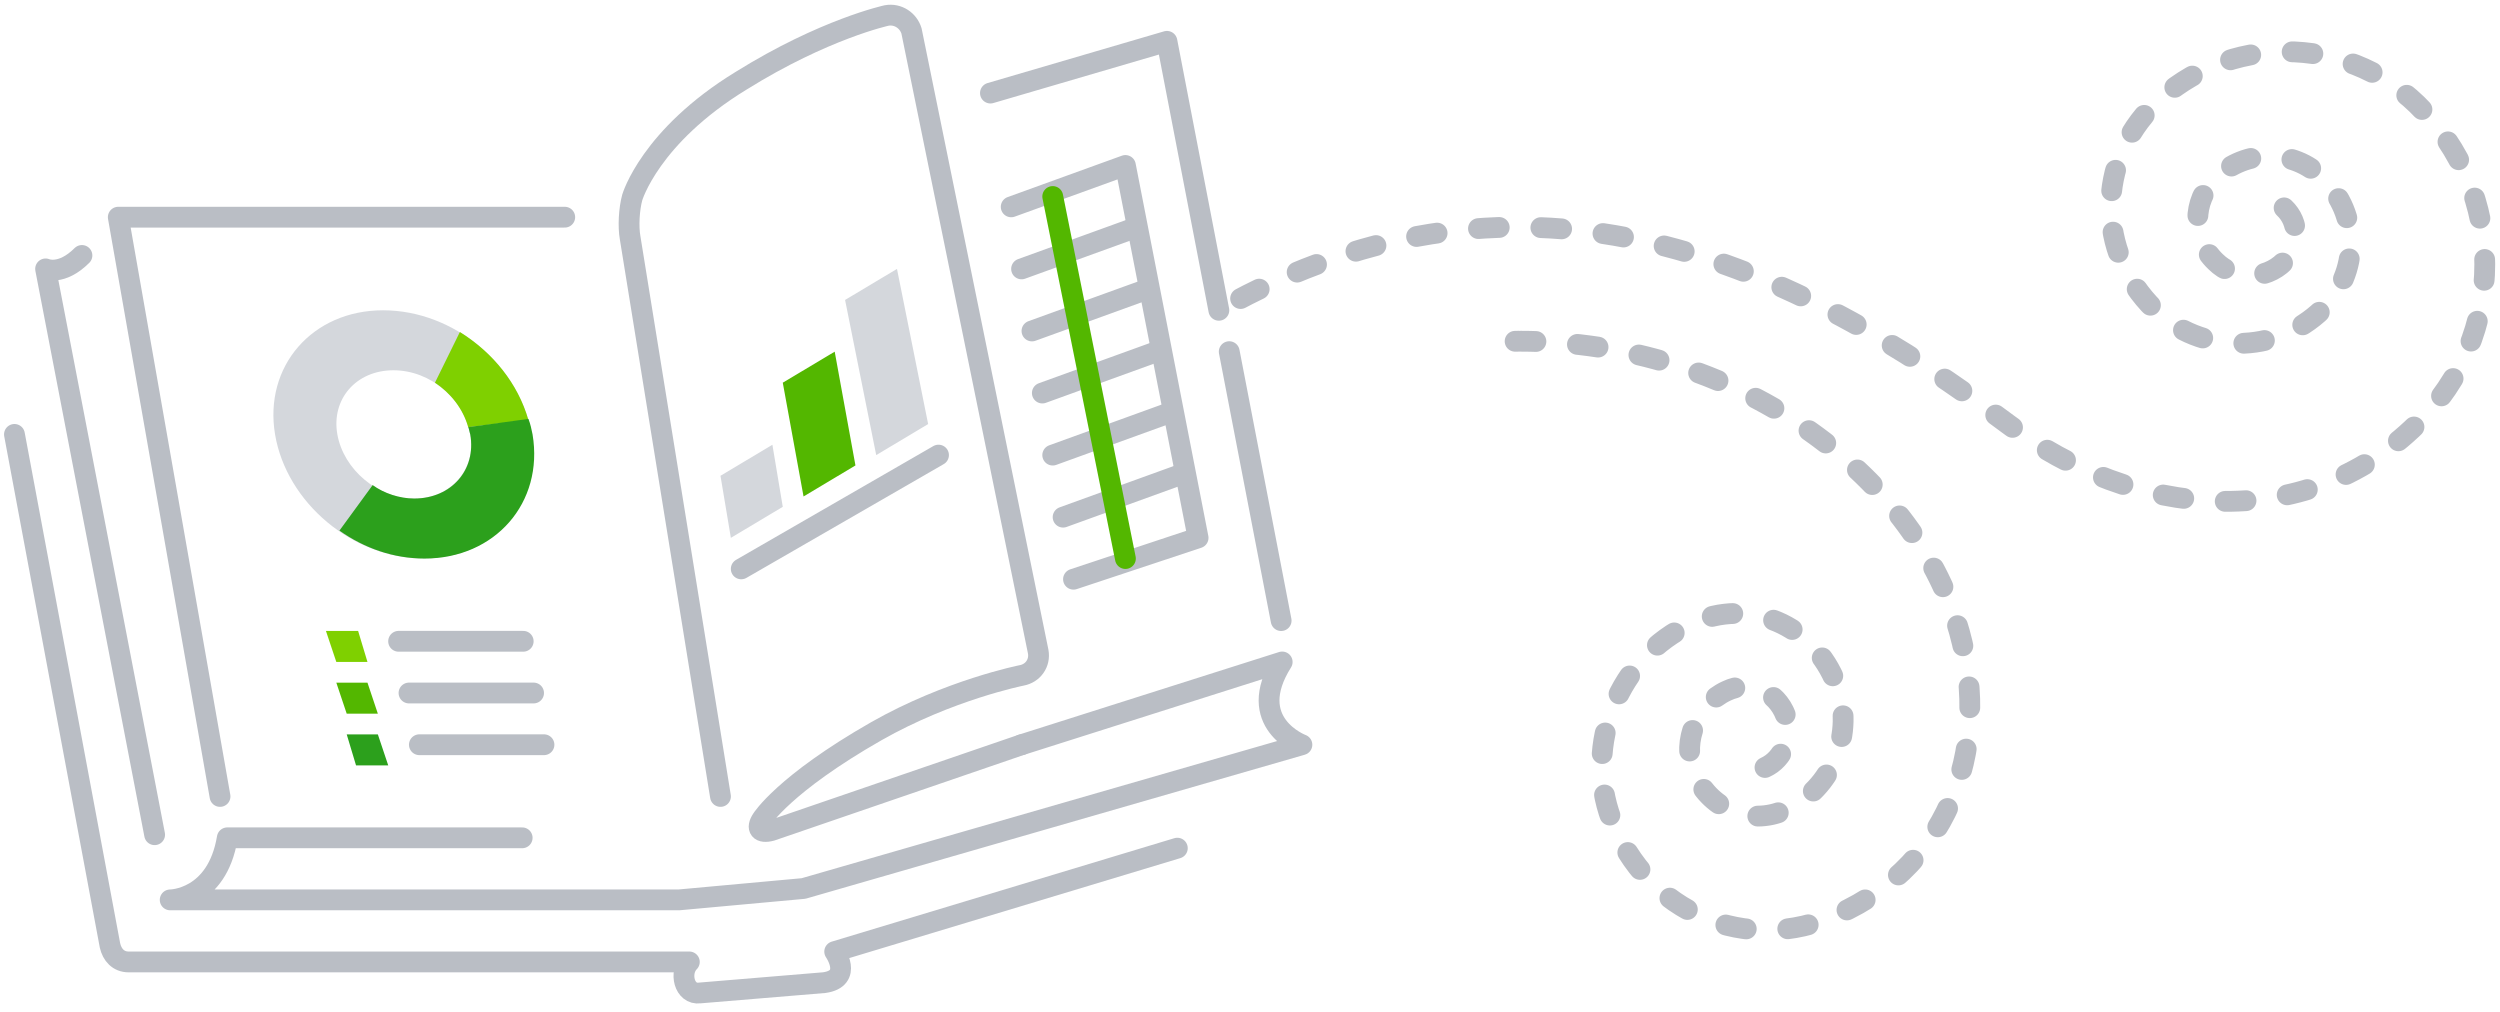 <?xml version="1.0" encoding="UTF-8"?>
<svg width="173px" height="70px" viewBox="0 0 173 70" version="1.1" xmlns="http://www.w3.org/2000/svg" xmlns:xlink="http://www.w3.org/1999/xlink">
    <!-- Generator: sketchtool 50.2 (55047) - http://www.bohemiancoding.com/sketch -->
    <title>19C0855D-04CE-460C-9EF4-D415861DCAFF</title>
    <desc>Created with sketchtool.</desc>
    <defs/>
    <g id="Page-1" stroke="none" stroke-width="1" fill="none" fill-rule="evenodd">
        <g id="L&amp;-S-landing-page-SMB" transform="translate(-336, -1037)">
            <g id="Guides" transform="translate(234, 981)">
                <g id="User_guides" transform="translate(103, 57)">
                    <path d="M9.7,56.762 L2.155,17.608 C2.155,17.608 3.233,18.109 4.67,16.678" id="Shape" stroke="#BABEC5" stroke-width="1.44" stroke-linecap="round" stroke-linejoin="round"/>
                    <path d="M80.471,57.693 L56.761,64.851 C56.761,64.851 58.054,66.712 56.042,66.998 L47.42,67.714 C46.342,67.857 45.983,66.282 46.702,65.566 L7.903,65.566 C7.185,65.566 6.754,65.065 6.61,64.421 L0,29.061" id="Shape" stroke="#BABEC5" stroke-width="1.44" stroke-linecap="round" stroke-linejoin="round"/>
                    <polyline id="Shape" stroke="#BABEC5" stroke-width="1.44" stroke-linecap="round" stroke-linejoin="round" points="67.538 5.44 79.752 1.861 83.345 20.472"/>
                    <path d="M69.693,50.535 L87.727,44.808 C85.069,49.032 89.092,50.535 89.092,50.535 L54.605,60.484 L45.983,61.272 L10.777,61.272 C10.777,61.272 14.011,61.272 14.729,56.977 C16.884,56.977 35.134,56.977 35.134,56.977" id="Shape" stroke="#BABEC5" stroke-width="1.44" stroke-linecap="round" stroke-linejoin="round"/>
                    <path d="M48.857,54.114 L42.606,15.461 C42.463,14.674 42.534,13.457 42.75,12.669 C42.75,12.669 43.971,8.446 50.294,4.581 C56.042,1.002 60.353,0.072 60.353,0.072 C61.143,-0.072 61.862,0.429 62.077,1.145 L70.843,44.093 C70.987,44.88 70.484,45.596 69.693,45.739 C69.693,45.739 64.664,46.741 59.634,49.604 C53.24,53.255 51.731,55.688 51.731,55.688 C51.3,56.333 51.587,56.691 52.378,56.476 L69.693,50.535" id="Shape" stroke="#BABEC5" stroke-width="1.44" stroke-linecap="round" stroke-linejoin="round"/>
                    <polyline id="Shape" stroke="#BABEC5" stroke-width="1.44" stroke-linecap="round" stroke-linejoin="round" points="73.286 39.082 81.908 36.219 76.878 10.451 68.975 13.314"/>
                    <path d="M70.412,21.903 L78.315,19.04" id="Shape" stroke="#BABEC5" stroke-width="1.44" stroke-linecap="round" stroke-linejoin="round"/>
                    <path d="M71.849,30.493 L79.752,27.629" id="Shape" stroke="#BABEC5" stroke-width="1.44" stroke-linecap="round" stroke-linejoin="round"/>
                    <path d="M50.294,38.366 L63.945,30.493" id="Shape" stroke="#BABEC5" stroke-width="1.44" stroke-linecap="round" stroke-linejoin="round"/>
                    <polygon id="Shape" fill="#D4D7DC" fill-rule="nonzero" points="63.227 28.345 59.634 30.493 57.479 19.756 61.071 17.608"/>
                    <polygon id="Shape" fill="#53B700" fill-rule="nonzero" points="58.197 31.208 54.605 33.356 53.168 25.482 56.761 23.335"/>
                    <polygon id="Shape" fill="#D4D7DC" fill-rule="nonzero" points="53.168 34.072 49.576 36.219 48.857 31.924 52.45 29.777"/>
                    <path d="M69.693,17.608 L77.597,14.745" id="Shape" stroke="#BABEC5" stroke-width="1.44" stroke-linecap="round" stroke-linejoin="round"/>
                    <path d="M71.13,26.198 L79.034,23.335" id="Shape" stroke="#BABEC5" stroke-width="1.44" stroke-linecap="round" stroke-linejoin="round"/>
                    <path d="M72.567,34.787 L80.471,31.924" id="Shape" stroke="#BABEC5" stroke-width="1.44" stroke-linecap="round" stroke-linejoin="round"/>
                    <path d="M25.506,20.472 C20.621,20.472 17.244,24.337 18.034,29.061 C18.824,33.785 23.423,37.651 28.308,37.651 C33.194,37.651 36.571,33.785 35.781,29.061 C34.99,24.337 30.464,20.472 25.506,20.472 Z M27.662,33.499 C25.147,33.499 22.776,31.495 22.345,29.061 C21.914,26.627 23.638,24.623 26.225,24.623 C28.811,24.623 31.111,26.627 31.542,29.061 C31.973,31.495 30.176,33.499 27.662,33.499 Z" id="Shape" fill="#D4D7DC" fill-rule="nonzero"/>
                    <path d="M26.584,43.377 L35.206,43.377" id="Shape" stroke="#BABEC5" stroke-width="1.44" stroke-linecap="round" stroke-linejoin="round"/>
                    <path d="M27.303,46.956 L35.924,46.956" id="Shape" stroke="#BABEC5" stroke-width="1.44" stroke-linecap="round" stroke-linejoin="round"/>
                    <path d="M28.021,50.535 L36.643,50.535" id="Shape" stroke="#BABEC5" stroke-width="1.44" stroke-linecap="round" stroke-linejoin="round"/>
                    <polygon id="Shape" fill="#7FD000" fill-rule="nonzero" points="24.429 44.808 22.273 44.808 21.555 42.661 23.782 42.661"/>
                    <polygon id="Shape" fill="#53B700" fill-rule="nonzero" points="25.147 48.387 22.992 48.387 22.273 46.24 24.429 46.24"/>
                    <polygon id="Shape" fill="#2CA01C" fill-rule="nonzero" points="25.866 51.966 23.638 51.966 22.992 49.819 25.147 49.819"/>
                    <polyline id="Shape" stroke="#BABEC5" stroke-width="1.44" stroke-linecap="round" stroke-linejoin="round" points="38.08 14.029 7.185 14.029 14.226 54.114"/>
                    <path d="M71.849,12.598 L76.878,37.651" id="Shape" stroke="#53B700" stroke-width="1.44" stroke-linecap="round" stroke-linejoin="round"/>
                    <path d="M30.823,21.975 L29.099,25.482 C30.176,26.198 31.039,27.272 31.398,28.56 L35.565,28.059 C34.847,25.554 33.122,23.406 30.823,21.975 Z" id="Shape" fill="#7FD000" fill-rule="nonzero"/>
                    <path d="M31.542,29.061 C31.973,31.495 30.248,33.499 27.662,33.499 C26.656,33.499 25.578,33.141 24.788,32.568 L22.489,35.718 C24.213,36.935 26.225,37.651 28.38,37.651 C33.266,37.651 36.643,33.785 35.853,29.061 C35.781,28.703 35.709,28.345 35.565,27.987 L31.398,28.56 C31.47,28.703 31.47,28.846 31.542,29.061 Z" id="Shape" fill="#2CA01C" fill-rule="nonzero"/>
                    <path d="M157.061,13.385 C158.139,14.387 158.139,16.105 157.061,17.107 C155.768,18.396 153.613,18.396 152.319,17.107 C150.667,15.533 150.667,12.884 152.319,11.309 C154.403,9.305 157.708,9.305 159.72,11.309 C162.306,13.815 162.306,17.895 159.72,20.4 C156.487,23.549 151.313,23.549 148.08,20.4 C144.057,16.463 144.057,10.164 148.08,6.227 C153.11,1.36 161.229,1.36 166.258,6.227 C172.509,12.312 172.509,22.261 166.258,28.345 C158.498,36.004 146.715,34.931 137.95,28.345 C123.58,17.608 104.899,8.303 83.345,20.472" id="Shape" stroke="#B9BCC3" stroke-width="1.44" stroke-linecap="round" stroke-linejoin="round" stroke-dasharray="1.44,2.88"/>
                    <path d="M121.137,52.109 C122.43,51.537 123.077,49.891 122.574,48.531 C121.927,46.813 120.131,46.025 118.479,46.813 C116.467,47.743 115.389,50.248 116.179,52.324 C117.185,54.973 120.059,56.189 122.574,55.044 C125.807,53.613 127.388,49.676 126.095,46.383 C124.514,42.232 120.059,40.299 116.036,42.16 C111.006,44.451 108.563,50.535 110.503,55.688 C112.946,62.202 119.916,65.137 126.166,62.274 C134.07,58.766 137.016,50.248 134.357,41.945 C130.98,31.352 118.55,22.333 103.462,22.619" id="Shape" stroke="#B9BCC3" stroke-width="1.44" stroke-linecap="round" stroke-linejoin="round" stroke-dasharray="1.44,2.88"/>
                    <path d="M84.063,23.335 L87.655,41.945" id="Shape" stroke="#BABEC5" stroke-width="1.44" stroke-linecap="round" stroke-linejoin="round"/>
                </g>
            </g>
        </g>
    </g>
</svg>